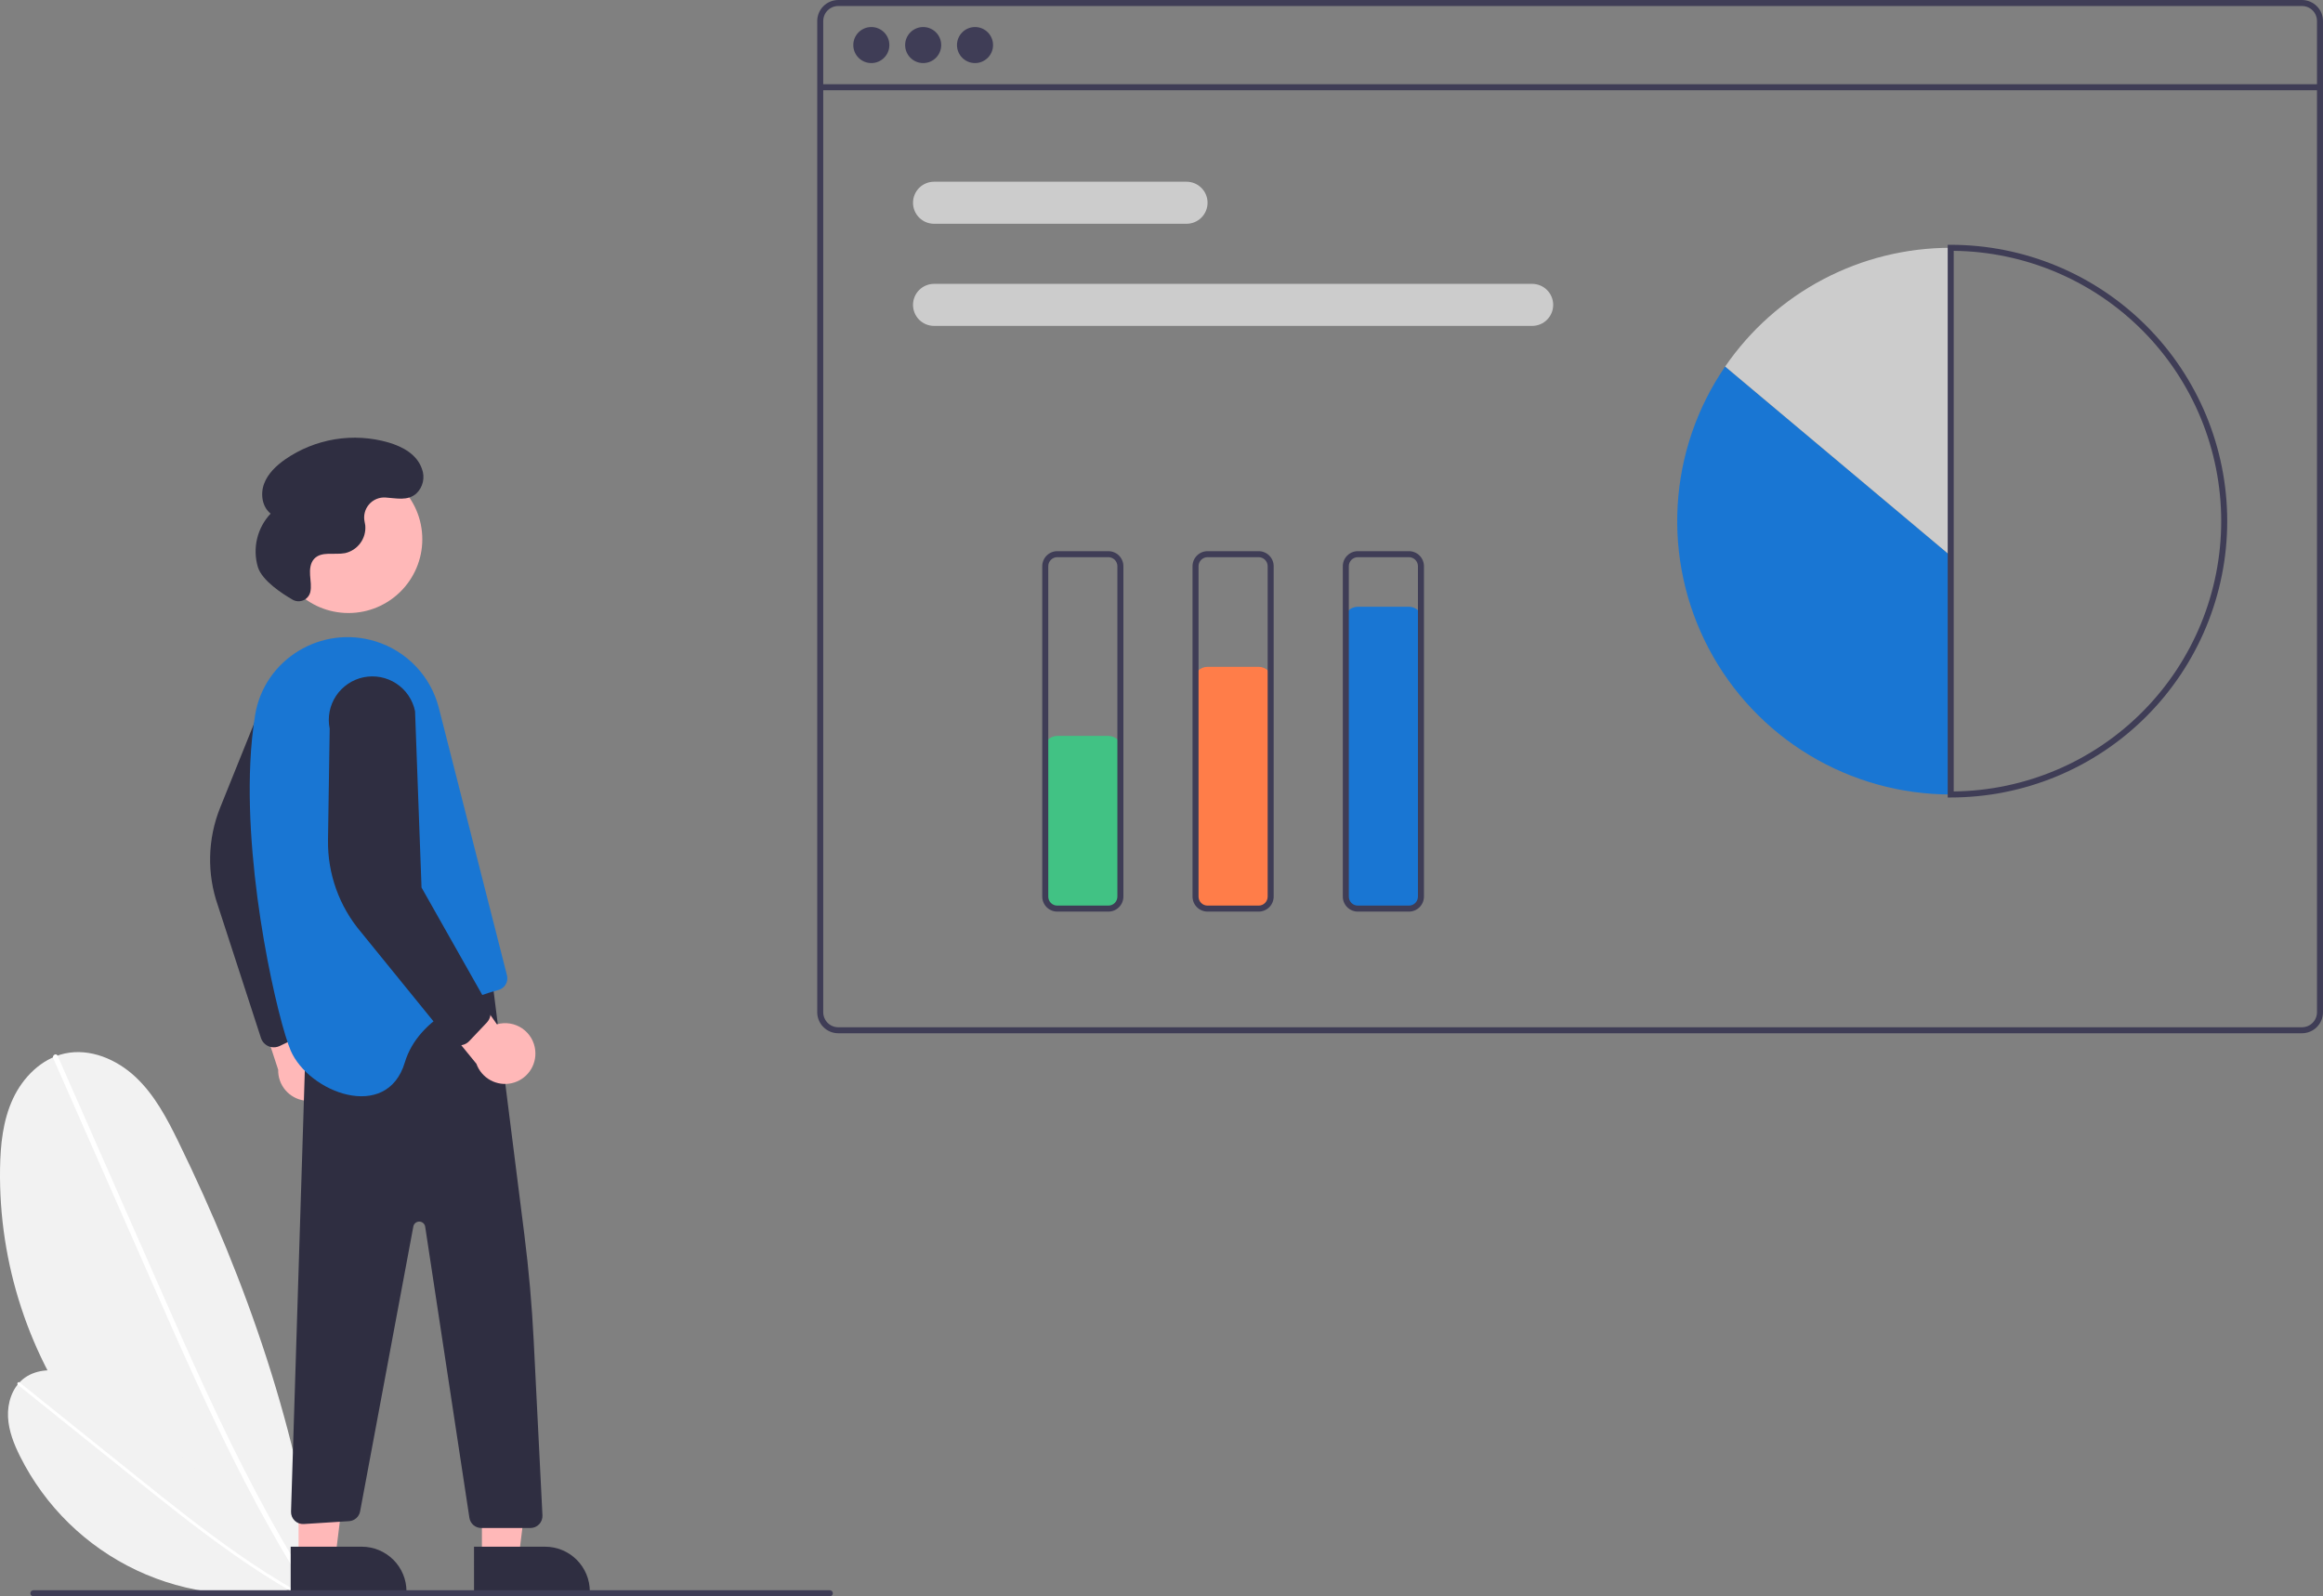 <svg width="339" height="233" viewBox="0 0 339 233" fill="none" xmlns="http://www.w3.org/2000/svg">
<rect x="0" y="0" width="339" height="233" fill="#808080" stroke="none"/>
<g clip-path="url(#clip0)">
<path d="M46.522 231.667C33.041 228.16 21.129 220.23 12.695 209.148C4.261 198.066 -0.207 184.475 0.007 170.552C0.061 167.083 0.425 163.542 1.884 160.394C3.343 157.246 6.053 154.523 9.442 153.777C13.141 152.963 17.045 154.627 19.801 157.224C22.558 159.82 24.366 163.246 26.029 166.648C36.045 187.138 43.656 209.123 46.505 231.75L46.522 231.667Z" fill="#F2F2F2"/>
<path d="M7.764 154.461L14.784 170.405L21.805 186.349C24.028 191.399 26.247 196.451 28.545 201.467C30.823 206.439 33.179 211.377 35.692 216.235C38.202 221.087 40.869 225.859 43.765 230.491C44.125 231.068 44.489 231.643 44.857 232.215C45.111 232.611 45.748 232.244 45.491 231.844C42.54 227.246 39.821 222.503 37.271 217.673C34.718 212.837 32.332 207.914 30.034 202.953C27.724 197.964 25.503 192.936 23.287 187.905C20.955 182.61 18.623 177.314 16.292 172.019L9.272 156.074L8.398 154.09C8.208 153.659 7.575 154.032 7.764 154.461L7.764 154.461Z" fill="white"/>
<path d="M43.594 231.777C35.648 233.594 27.321 232.692 19.95 229.215C12.578 225.737 6.587 219.886 2.939 212.6C2.03 210.785 1.263 208.848 1.17 206.82C1.077 204.791 1.749 202.647 3.307 201.345C5.008 199.924 7.483 199.734 9.616 200.339C11.748 200.943 13.612 202.234 15.394 203.551C26.128 211.486 36.017 220.846 43.607 231.825L43.594 231.777Z" fill="#F2F2F2"/>
<path d="M2.62 202.153L10.571 208.537L18.522 214.92C21.04 216.942 23.557 218.966 26.105 220.95C28.63 222.917 31.187 224.845 33.803 226.689C36.417 228.53 39.09 230.288 41.845 231.912C42.188 232.114 42.532 232.314 42.877 232.512C43.117 232.649 43.347 232.286 43.106 232.148C40.333 230.557 37.64 228.829 35.011 227.009C32.38 225.187 29.812 223.275 27.279 221.319C24.732 219.353 22.221 217.342 19.712 215.328C17.071 213.208 14.43 211.088 11.79 208.967L3.839 202.584L2.849 201.789C2.634 201.617 2.406 201.981 2.62 202.153V202.153Z" fill="white"/>
<path d="M335.93 0H122.33C121.516 0.001 120.736 0.325 120.16 0.9C119.585 1.475 119.261 2.255 119.26 3.069V147.751C119.261 148.565 119.585 149.345 120.16 149.92C120.736 150.496 121.516 150.819 122.33 150.82H335.93C336.744 150.819 337.524 150.496 338.1 149.92C338.675 149.345 338.999 148.565 339 147.751V3.069C338.999 2.255 338.675 1.475 338.1 0.9C337.524 0.325 336.744 0.001 335.93 0ZM338.123 147.751C338.123 148.332 337.891 148.89 337.48 149.301C337.069 149.712 336.511 149.943 335.93 149.943H122.33C121.749 149.943 121.191 149.712 120.78 149.301C120.369 148.89 120.138 148.332 120.137 147.751V3.069C120.138 2.488 120.369 1.93 120.78 1.519C121.191 1.108 121.749 0.877 122.33 0.877H335.93C336.511 0.877 337.069 1.108 337.48 1.519C337.891 1.93 338.123 2.488 338.123 3.069V147.751Z" fill="#3F3D56"/>
<path d="M338.561 12.294H119.699V13.171H338.561V12.294Z" fill="#3F3D56"/>
<path d="M127.155 9.207C128.608 9.207 129.787 8.03 129.787 6.577C129.787 5.124 128.608 3.946 127.155 3.946C125.702 3.946 124.523 5.124 124.523 6.577C124.523 8.03 125.702 9.207 127.155 9.207Z" fill="#3F3D56"/>
<path d="M134.721 9.207C136.174 9.207 137.353 8.03 137.353 6.577C137.353 5.124 136.174 3.946 134.721 3.946C133.268 3.946 132.089 5.124 132.089 6.577C132.089 8.03 133.268 9.207 134.721 9.207Z" fill="#3F3D56"/>
<path d="M142.287 9.207C143.74 9.207 144.919 8.03 144.919 6.577C144.919 5.124 143.74 3.946 142.287 3.946C140.833 3.946 139.655 5.124 139.655 6.577C139.655 8.03 140.833 9.207 142.287 9.207Z" fill="#3F3D56"/>
<path d="M173.15 32.663H136.308C135.493 32.663 134.713 32.34 134.137 31.765C133.561 31.189 133.238 30.408 133.238 29.594C133.238 28.78 133.561 28 134.137 27.424C134.713 26.849 135.493 26.525 136.308 26.525H173.15C173.965 26.525 174.746 26.849 175.321 27.424C175.897 28 176.221 28.78 176.221 29.594C176.221 30.408 175.897 31.189 175.321 31.765C174.746 32.34 173.965 32.663 173.15 32.663Z" fill="#CCCCCC"/>
<path d="M223.59 47.57H136.308C135.493 47.57 134.713 47.246 134.137 46.671C133.561 46.095 133.238 45.315 133.238 44.501C133.238 43.687 133.561 42.906 134.137 42.331C134.713 41.755 135.493 41.432 136.308 41.432H223.59C224.404 41.432 225.185 41.755 225.761 42.331C226.336 42.906 226.66 43.687 226.66 44.501C226.66 45.315 226.336 46.095 225.761 46.671C225.185 47.246 224.404 47.57 223.59 47.57Z" fill="#CCCCCC"/>
<path d="M251.757 53.499C247.645 59.491 245.249 66.492 244.826 73.746C244.403 81 245.97 88.231 249.357 94.66C252.745 101.089 257.824 106.471 264.048 110.226C270.271 113.98 277.402 115.965 284.671 115.965V81.136L251.757 53.499Z" fill="#1976D3"/>
<path d="M284.671 36.171C278.189 36.167 271.804 37.743 266.068 40.762C260.333 43.782 255.42 48.154 251.757 53.499L284.671 81.136V36.171Z" fill="#CCCCCC"/>
<path d="M284.671 116.404H284.233V35.732H284.671C295.373 35.732 305.637 39.982 313.204 47.546C320.771 55.111 325.023 65.37 325.023 76.068C325.023 86.766 320.771 97.025 313.204 104.59C305.637 112.154 295.373 116.404 284.671 116.404ZM285.11 36.612V115.524C295.502 115.409 305.43 111.201 312.738 103.814C320.046 96.427 324.145 86.457 324.145 76.068C324.145 65.679 320.046 55.709 312.738 48.322C305.43 40.935 295.502 36.727 285.11 36.612Z" fill="#3F3D56"/>
<path d="M161.747 132.845H154.29C153.767 132.844 153.266 132.636 152.896 132.266C152.526 131.897 152.317 131.395 152.317 130.872V109.389C152.317 108.866 152.526 108.364 152.896 107.995C153.266 107.625 153.767 107.417 154.29 107.416H161.747C162.27 107.417 162.772 107.625 163.142 107.995C163.512 108.364 163.72 108.866 163.72 109.389V130.872C163.72 131.395 163.512 131.897 163.142 132.266C162.772 132.636 162.27 132.844 161.747 132.845Z" fill="#41C284"/>
<path d="M183.677 132.845H176.221C175.697 132.844 175.196 132.636 174.826 132.266C174.456 131.897 174.248 131.395 174.247 130.872V99.305C174.248 98.782 174.456 98.28 174.826 97.91C175.196 97.541 175.697 97.333 176.221 97.332H183.677C184.2 97.333 184.702 97.541 185.072 97.91C185.442 98.28 185.65 98.782 185.651 99.305V130.872C185.65 131.395 185.442 131.897 185.072 132.266C184.702 132.636 184.2 132.844 183.677 132.845Z" fill="#FF7D49"/>
<path d="M205.607 132.845H198.151C197.627 132.844 197.126 132.636 196.756 132.266C196.386 131.897 196.178 131.395 196.177 130.872V90.536C196.178 90.013 196.386 89.512 196.756 89.142C197.126 88.772 197.627 88.564 198.151 88.564H205.607C206.13 88.564 206.632 88.772 207.002 89.142C207.372 89.512 207.58 90.013 207.581 90.536V130.872C207.58 131.395 207.372 131.897 207.002 132.266C206.632 132.636 206.13 132.844 205.607 132.845Z" fill="#1976D3"/>
<path d="M161.747 133.064H154.29C153.709 133.063 153.152 132.832 152.74 132.421C152.329 132.01 152.098 131.453 152.097 130.872V82.644C152.098 82.063 152.329 81.506 152.74 81.095C153.152 80.684 153.709 80.453 154.29 80.452H161.747C162.328 80.453 162.886 80.684 163.297 81.095C163.708 81.506 163.939 82.063 163.94 82.644V130.872C163.939 131.453 163.708 132.01 163.297 132.421C162.886 132.832 162.328 133.063 161.747 133.064ZM154.29 81.329C153.942 81.329 153.607 81.468 153.36 81.715C153.114 81.961 152.975 82.296 152.975 82.644V130.872C152.975 131.22 153.114 131.555 153.36 131.801C153.607 132.048 153.942 132.187 154.29 132.187H161.747C162.096 132.187 162.43 132.048 162.677 131.801C162.923 131.555 163.062 131.22 163.062 130.872V82.644C163.062 82.296 162.923 81.961 162.677 81.715C162.43 81.468 162.096 81.329 161.747 81.329H154.29Z" fill="#3F3D56"/>
<path d="M183.677 133.064H176.221C175.639 133.063 175.082 132.832 174.671 132.421C174.26 132.01 174.028 131.453 174.028 130.872V82.644C174.028 82.063 174.26 81.506 174.671 81.095C175.082 80.684 175.639 80.453 176.221 80.452H183.677C184.258 80.453 184.816 80.684 185.227 81.095C185.638 81.506 185.869 82.063 185.87 82.644V130.872C185.869 131.453 185.638 132.01 185.227 132.421C184.816 132.832 184.258 133.063 183.677 133.064ZM176.221 81.329C175.872 81.329 175.537 81.468 175.291 81.715C175.044 81.961 174.905 82.296 174.905 82.644V130.872C174.905 131.22 175.044 131.555 175.291 131.801C175.537 132.048 175.872 132.187 176.221 132.187H183.677C184.026 132.187 184.36 132.048 184.607 131.801C184.854 131.555 184.992 131.22 184.993 130.872V82.644C184.992 82.296 184.854 81.961 184.607 81.715C184.36 81.468 184.026 81.329 183.677 81.329H176.221Z" fill="#3F3D56"/>
<path d="M205.607 133.064H198.151C197.569 133.063 197.012 132.832 196.601 132.421C196.19 132.01 195.958 131.453 195.958 130.872V82.644C195.958 82.063 196.19 81.506 196.601 81.095C197.012 80.684 197.569 80.453 198.151 80.452H205.607C206.188 80.453 206.746 80.684 207.157 81.095C207.568 81.506 207.799 82.063 207.8 82.644V130.872C207.799 131.453 207.568 132.01 207.157 132.421C206.746 132.832 206.188 133.063 205.607 133.064ZM198.151 81.329C197.802 81.329 197.467 81.468 197.221 81.715C196.974 81.961 196.835 82.296 196.835 82.644V130.872C196.835 131.22 196.974 131.555 197.221 131.801C197.467 132.048 197.802 132.187 198.151 132.187H205.607C205.956 132.187 206.29 132.048 206.537 131.801C206.784 131.555 206.922 131.22 206.923 130.872V82.644C206.922 82.296 206.784 81.961 206.537 81.715C206.29 81.468 205.956 81.329 205.607 81.329H198.151Z" fill="#3F3D56"/>
<path d="M49.313 157.397C49.483 156.776 49.515 156.124 49.406 155.489C49.298 154.854 49.051 154.25 48.684 153.72C48.316 153.191 47.837 152.748 47.28 152.423C46.723 152.099 46.102 151.9 45.46 151.842L41.688 136.635L36.167 142.621L40.595 156.144C40.569 157.229 40.941 158.286 41.641 159.114C42.342 159.943 43.322 160.486 44.397 160.641C45.471 160.796 46.565 160.551 47.471 159.953C48.377 159.355 49.032 158.446 49.313 157.397H49.313Z" fill="#FFB8B8"/>
<path d="M39.2 152.721C38.944 152.614 38.714 152.455 38.523 152.253C38.333 152.051 38.187 151.812 38.096 151.55L31.799 132.181C30.172 127.529 30.291 122.444 32.134 117.873L38.204 102.811C38.34 101.987 38.638 101.198 39.08 100.489C39.521 99.78 40.098 99.165 40.778 98.679C41.458 98.193 42.227 97.846 43.041 97.657C43.855 97.469 44.698 97.442 45.522 97.58C46.346 97.717 47.135 98.015 47.844 98.458C48.553 98.9 49.167 99.478 49.653 100.158C50.138 100.838 50.484 101.606 50.672 102.42C50.86 103.234 50.885 104.077 50.747 104.901L42.373 129.259L45.304 149.093C45.343 149.497 45.257 149.902 45.058 150.255C44.859 150.609 44.556 150.892 44.19 151.068L40.809 152.68C40.447 152.853 40.04 152.911 39.643 152.847C39.491 152.823 39.342 152.78 39.2 152.721Z" fill="#2F2E41"/>
<path d="M70.327 227.301L75.704 227.301L78.262 206.568L70.326 206.569L70.327 227.301Z" fill="#FFB8B8"/>
<path d="M86.075 232.292L69.175 232.293L69.174 225.766L79.545 225.765C81.276 225.765 82.937 226.453 84.162 227.677C85.386 228.901 86.074 230.561 86.075 232.292Z" fill="#2F2E41"/>
<path d="M43.572 227.301L48.949 227.301L51.507 206.568L43.571 206.569L43.572 227.301Z" fill="#FFB8B8"/>
<path d="M59.32 232.292L42.42 232.293L42.42 225.766L52.79 225.765C54.522 225.765 56.183 226.453 57.407 227.677C58.632 228.901 59.32 230.561 59.32 232.292Z" fill="#2F2E41"/>
<path d="M71.797 142.802L76.523 180.238C77.173 185.384 77.628 190.55 77.887 195.734L79.161 221.193C79.173 221.431 79.136 221.668 79.053 221.891C78.971 222.114 78.844 222.317 78.68 222.49C78.516 222.662 78.319 222.799 78.1 222.893C77.882 222.986 77.646 223.035 77.409 223.035H70.235C69.815 223.035 69.409 222.884 69.091 222.611C68.773 222.337 68.563 221.959 68.5 221.544L62.048 179.054C62.017 178.849 61.914 178.662 61.758 178.526C61.602 178.389 61.403 178.313 61.196 178.309C60.989 178.306 60.787 178.375 60.626 178.506C60.466 178.638 60.357 178.821 60.319 179.025L52.546 220.639C52.469 221.013 52.272 221.352 51.985 221.604C51.698 221.856 51.336 222.007 50.955 222.035L44.353 222.454C44.108 222.472 43.861 222.438 43.63 222.355C43.399 222.272 43.188 222.141 43.01 221.971C42.833 221.801 42.693 221.595 42.6 221.368C42.507 221.14 42.463 220.896 42.471 220.65L44.603 152.447L71.797 142.802Z" fill="#2F2E41"/>
<path d="M50.854 89.48C56.804 89.48 61.627 84.659 61.627 78.712C61.627 72.764 56.804 67.943 50.854 67.943C44.905 67.943 40.082 72.764 40.082 78.712C40.082 84.659 44.905 89.48 50.854 89.48Z" fill="#FFB8B8"/>
<path d="M42.41 153.324C45.042 159.462 56.446 163.846 59.077 155.078C61.112 148.299 69.174 145.45 72.731 144.507C73.178 144.388 73.561 144.098 73.795 143.699C74.03 143.3 74.098 142.825 73.986 142.376L64.042 103.334C63.463 101.06 62.31 98.972 60.692 97.271C59.075 95.57 57.048 94.312 54.805 93.618C46.902 91.172 38.568 96.21 37.23 104.369C36.865 106.657 36.632 108.964 36.533 111.278C35.708 128.504 40.678 149.282 42.41 153.324Z" fill="#1976D3"/>
<path d="M78.108 153.313C78.044 152.672 77.839 152.052 77.509 151.498C77.18 150.945 76.732 150.47 76.199 150.107C75.666 149.745 75.059 149.504 74.423 149.401C73.786 149.299 73.135 149.337 72.515 149.513L63.526 136.678L60.528 144.247L69.523 155.275C69.888 156.297 70.615 157.15 71.567 157.672C72.519 158.193 73.629 158.348 74.687 158.106C75.746 157.864 76.678 157.242 77.309 156.359C77.939 155.476 78.224 154.392 78.108 153.313L78.108 153.313Z" fill="#FFB8B8"/>
<path d="M66.989 152.582C66.712 152.575 66.44 152.509 66.19 152.389C65.94 152.269 65.718 152.098 65.538 151.887L52.697 136.075C49.506 132.318 47.789 127.531 47.865 122.603L48.112 106.366C47.944 105.549 47.938 104.706 48.096 103.886C48.253 103.066 48.571 102.285 49.03 101.587C49.49 100.89 50.082 100.29 50.774 99.822C51.465 99.354 52.242 99.026 53.061 98.858C53.879 98.691 54.722 98.685 55.542 98.843C56.362 99.001 57.144 99.319 57.841 99.779C58.538 100.239 59.138 100.831 59.606 101.523C60.074 102.214 60.401 102.991 60.569 103.809L61.514 129.548L71.381 147.004C71.563 147.366 71.628 147.776 71.57 148.177C71.51 148.578 71.33 148.951 71.052 149.247L68.477 151.966C68.2 152.258 67.842 152.458 67.448 152.541C67.298 152.573 67.144 152.587 66.989 152.582Z" fill="#2F2E41"/>
<path d="M42.678 87.519C42.91 87.656 43.17 87.739 43.439 87.76C43.708 87.78 43.978 87.739 44.228 87.638C44.479 87.538 44.703 87.381 44.883 87.181C45.063 86.98 45.194 86.74 45.267 86.481L45.273 86.456C45.468 85.639 45.306 84.785 45.25 83.947C45.194 83.109 45.276 82.188 45.847 81.571C46.912 80.422 48.806 81.031 50.346 80.74C51.248 80.539 52.046 80.016 52.59 79.27C53.134 78.523 53.388 77.604 53.303 76.684C53.281 76.509 53.246 76.335 53.208 76.161C53.111 75.719 53.119 75.261 53.229 74.822C53.34 74.384 53.551 73.977 53.845 73.634C54.139 73.29 54.51 73.02 54.926 72.844C55.343 72.667 55.794 72.59 56.246 72.618C57.802 72.706 59.482 73.178 60.769 72.025C61.241 71.571 61.569 70.988 61.712 70.348C61.854 69.709 61.805 69.042 61.57 68.43C60.835 66.309 58.757 65.198 56.701 64.588C54.158 63.853 51.483 63.694 48.871 64.123C46.259 64.551 43.775 65.556 41.6 67.064C40.301 67.98 39.088 69.129 38.535 70.618C37.981 72.107 38.248 73.986 39.496 74.968C38.529 75.993 37.847 77.253 37.521 78.623C37.194 79.993 37.233 81.425 37.634 82.775C38.251 84.761 41.193 86.665 42.678 87.519Z" fill="#2F2E41"/>
<path d="M121.101 233H4.871C4.755 233 4.643 232.954 4.561 232.871C4.479 232.789 4.433 232.678 4.433 232.561C4.433 232.445 4.479 232.334 4.561 232.251C4.643 232.169 4.755 232.123 4.871 232.123H121.101C121.217 232.123 121.329 232.169 121.411 232.251C121.493 232.334 121.539 232.445 121.539 232.561C121.539 232.678 121.493 232.789 121.411 232.871C121.329 232.954 121.217 233 121.101 233Z" fill="#3F3D56"/>
</g>
<defs>
<clipPath id="clip0">
<rect width="339" height="233" fill="white"/>
</clipPath>
</defs>
</svg>
